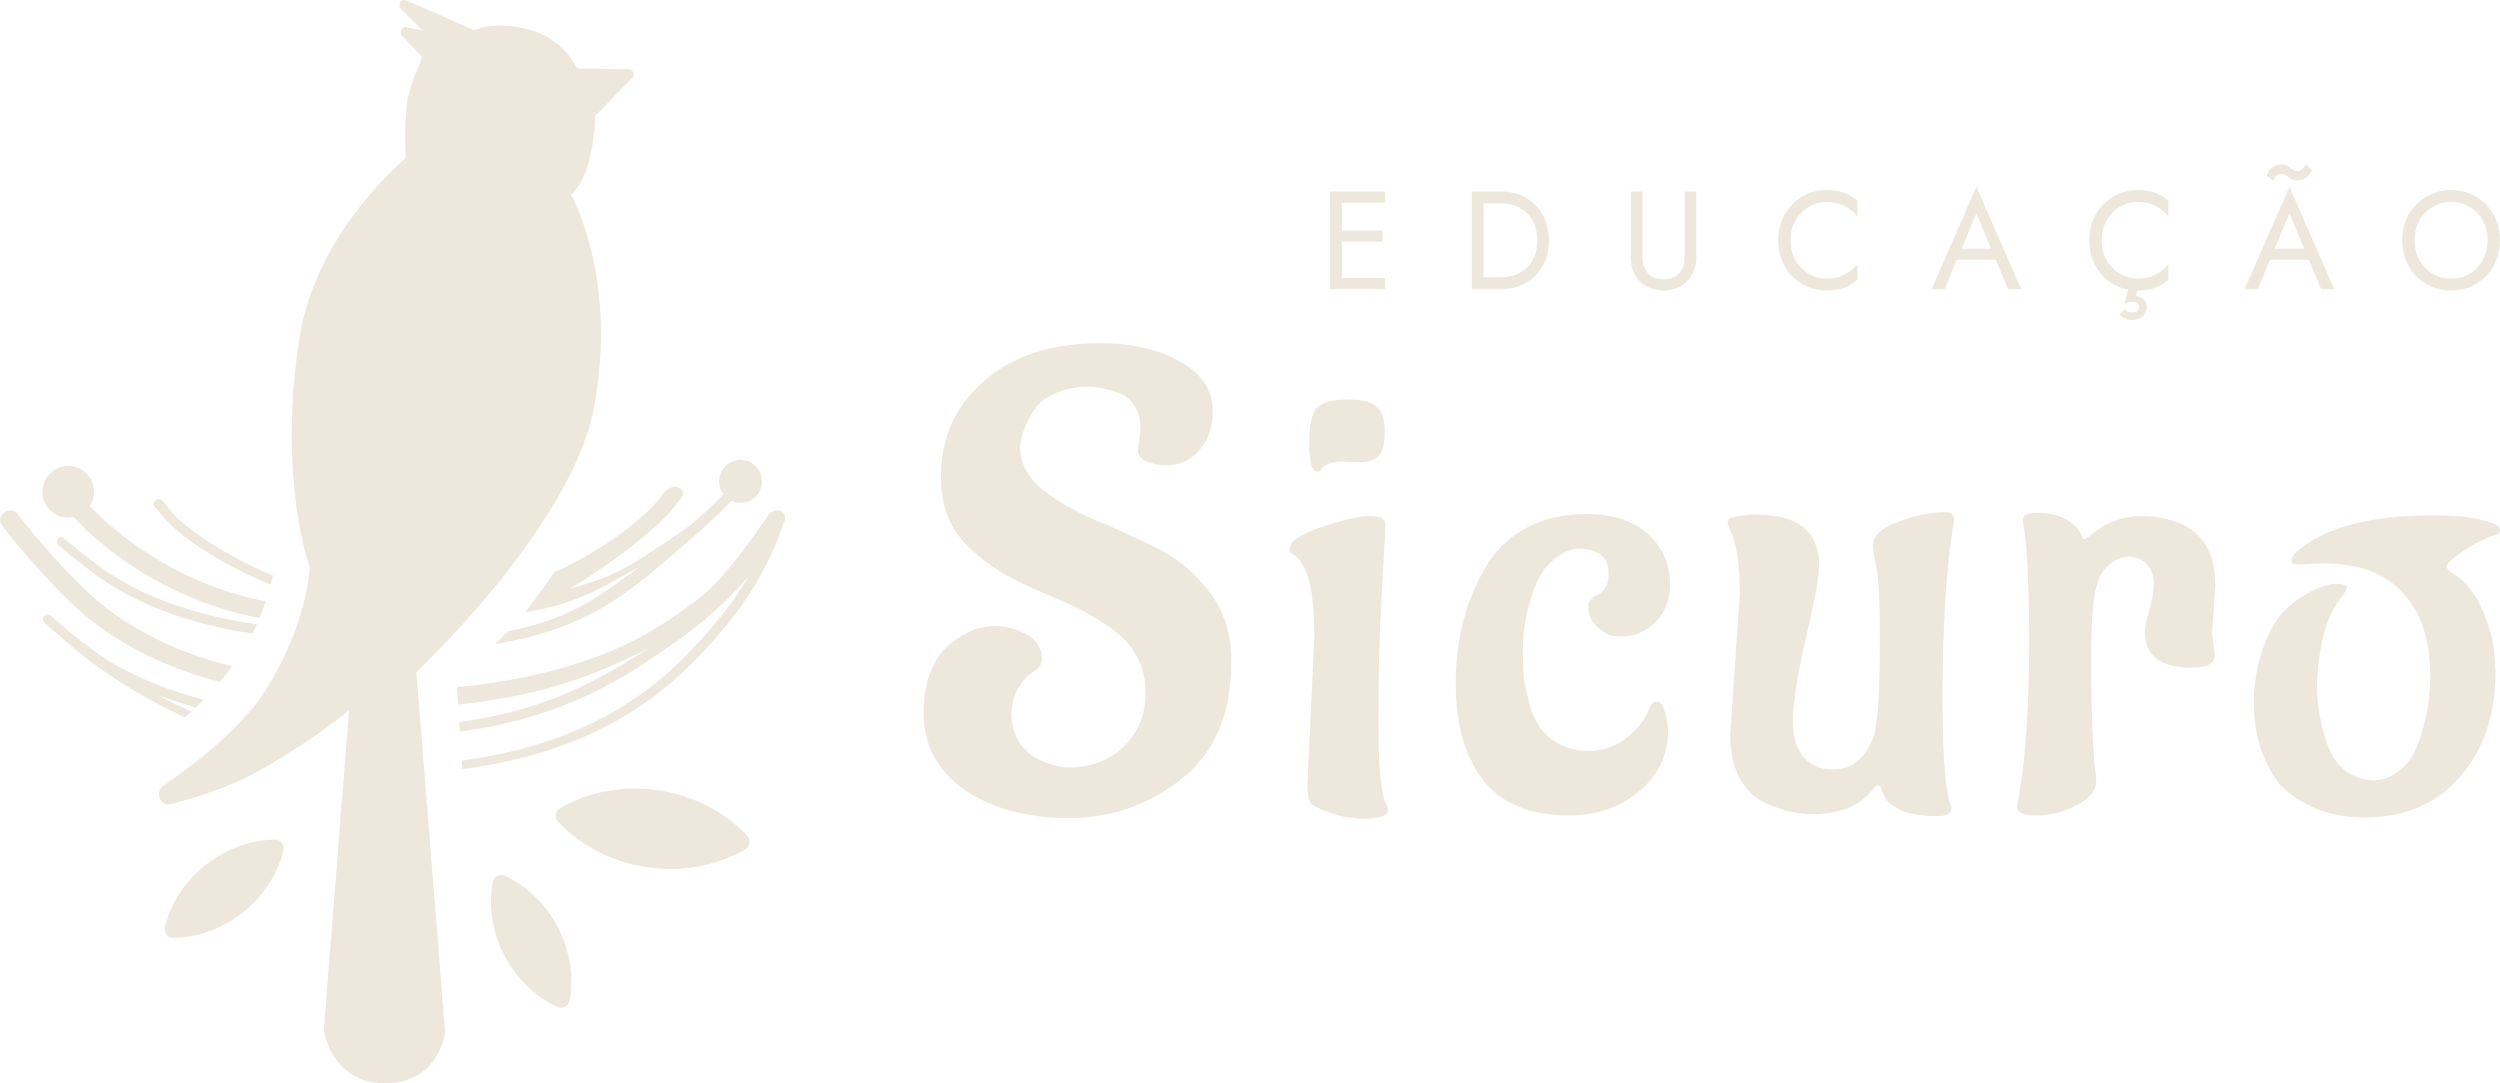 <svg width="600" height="260" viewBox="0 0 600 260" fill="none" xmlns="http://www.w3.org/2000/svg">
<path d="M322.039 69.384V66.707H332.444V69.384H322.039ZM322.039 48.638V45.961H332.444V48.638H322.039ZM322.039 58.007V55.33H331.783V58.007H322.039ZM319.231 45.961H322.039V69.384H319.231V45.961Z" fill="#EEE8DC"/>
<path d="M353.248 45.961H356.056V69.384H353.248V45.961ZM360.185 69.384H356.056V66.54H360.185C361.484 66.54 362.673 66.339 363.752 65.937C364.832 65.513 365.756 64.922 366.527 64.164C367.298 63.383 367.893 62.446 368.311 61.353C368.729 60.26 368.939 59.033 368.939 57.672C368.939 56.312 368.729 55.085 368.311 53.992C367.893 52.899 367.298 51.973 366.527 51.214C365.756 50.434 364.832 49.843 363.752 49.441C362.673 49.017 361.484 48.805 360.185 48.805H356.056V45.961H360.185C362.431 45.961 364.424 46.452 366.164 47.433C367.904 48.415 369.269 49.787 370.26 51.549C371.251 53.289 371.746 55.33 371.746 57.672C371.746 60.015 371.251 62.067 370.26 63.829C369.269 65.569 367.904 66.93 366.164 67.911C364.424 68.893 362.431 69.384 360.185 69.384Z" fill="#EEE8DC"/>
<path d="M391.391 45.961H394.198V61.688C394.198 63.294 394.628 64.588 395.487 65.569C396.345 66.551 397.601 67.041 399.252 67.041C400.904 67.041 402.159 66.551 403.018 65.569C403.877 64.588 404.306 63.294 404.306 61.688V45.961H407.114V61.688C407.114 62.848 406.927 63.918 406.553 64.9C406.2 65.881 405.672 66.729 404.967 67.443C404.284 68.157 403.458 68.715 402.49 69.116C401.521 69.517 400.442 69.718 399.252 69.718C398.063 69.718 396.984 69.517 396.015 69.116C395.046 68.715 394.209 68.157 393.505 67.443C392.822 66.729 392.293 65.881 391.919 64.9C391.567 63.918 391.391 62.848 391.391 61.688V45.961Z" fill="#EEE8DC"/>
<path d="M429.741 57.672C429.741 59.479 430.137 61.074 430.93 62.457C431.745 63.84 432.802 64.922 434.101 65.703C435.4 66.484 436.81 66.874 438.329 66.874C439.43 66.874 440.432 66.729 441.335 66.439C442.26 66.149 443.097 65.748 443.846 65.234C444.594 64.699 445.233 64.086 445.762 63.394V67.142C444.793 68.012 443.736 68.659 442.591 69.082C441.445 69.506 440.025 69.718 438.329 69.718C436.722 69.718 435.213 69.428 433.804 68.848C432.416 68.246 431.194 67.409 430.137 66.339C429.08 65.246 428.254 63.963 427.66 62.491C427.065 61.019 426.768 59.412 426.768 57.672C426.768 55.932 427.065 54.326 427.66 52.854C428.254 51.382 429.08 50.11 430.137 49.039C431.194 47.946 432.416 47.11 433.804 46.53C435.213 45.928 436.722 45.627 438.329 45.627C440.025 45.627 441.445 45.838 442.591 46.262C443.736 46.686 444.793 47.333 445.762 48.203V51.951C445.233 51.259 444.594 50.657 443.846 50.144C443.097 49.608 442.26 49.196 441.335 48.906C440.432 48.616 439.43 48.471 438.329 48.471C436.81 48.471 435.4 48.861 434.101 49.642C432.802 50.422 431.745 51.504 430.93 52.888C430.137 54.248 429.741 55.843 429.741 57.672Z" fill="#EEE8DC"/>
<path d="M469.604 62.357L470.799 59.68H477.875L478.982 62.357H469.604ZM474.332 51.248L470.799 59.68L469.604 62.357L466.735 69.384H463.597L474.332 44.79L485.068 69.384H481.93L478.982 62.357L477.875 59.68L474.332 51.248Z" fill="#EEE8DC"/>
<path d="M504.388 57.672C504.388 59.479 504.785 61.074 505.577 62.457C506.392 63.84 507.449 64.922 508.749 65.703C510.048 66.484 511.457 66.874 512.977 66.874C514.078 66.874 515.08 66.729 515.983 66.439C516.908 66.149 517.745 65.748 518.493 65.234C519.242 64.699 519.881 64.086 520.409 63.394V67.142C519.44 68.012 518.383 68.659 517.238 69.082C516.093 69.506 514.672 69.718 512.977 69.718C511.369 69.718 509.861 69.428 508.451 68.848C507.064 68.246 505.842 67.409 504.785 66.339C503.728 65.246 502.902 63.963 502.307 62.491C501.713 61.019 501.415 59.412 501.415 57.672C501.415 55.932 501.713 54.326 502.307 52.854C502.902 51.382 503.728 50.11 504.785 49.039C505.842 47.946 507.064 47.11 508.451 46.53C509.861 45.928 511.369 45.627 512.977 45.627C514.672 45.627 516.093 45.838 517.238 46.262C518.383 46.686 519.44 47.333 520.409 48.203V51.951C519.881 51.259 519.242 50.657 518.493 50.144C517.745 49.608 516.908 49.196 515.983 48.906C515.08 48.616 514.078 48.471 512.977 48.471C511.457 48.471 510.048 48.861 508.749 49.642C507.449 50.422 506.392 51.504 505.577 52.888C504.785 54.248 504.388 55.843 504.388 57.672ZM510.771 69.525L512.977 69.718L512.547 71.157C512.591 71.157 512.635 71.157 512.679 71.157C512.746 71.157 512.801 71.157 512.845 71.157C513.219 71.157 513.582 71.246 513.935 71.425C514.309 71.626 514.617 71.904 514.86 72.261C515.102 72.618 515.223 73.076 515.223 73.633C515.223 74.302 515.058 74.871 514.728 75.34C514.397 75.808 513.968 76.165 513.439 76.41C512.911 76.656 512.338 76.778 511.722 76.778C511.105 76.778 510.565 76.678 510.103 76.477C509.663 76.299 509.211 75.975 508.749 75.507L509.872 74.169C510.18 74.436 510.455 74.637 510.698 74.771C510.962 74.905 511.303 74.972 511.722 74.972C512.294 74.972 512.713 74.849 512.977 74.604C513.241 74.358 513.373 74.035 513.373 73.633C513.373 73.232 513.241 72.93 512.977 72.73C512.713 72.529 512.294 72.429 511.722 72.429C511.567 72.429 511.292 72.462 510.896 72.529C510.521 72.618 510.158 72.785 509.806 73.031L510.771 69.525Z" fill="#EEE8DC"/>
<path d="M544.799 62.357L545.93 59.68H553.006L554.113 62.357H544.799ZM549.464 51.248L545.93 59.68L544.799 62.357L541.866 69.384H538.728L549.464 44.79L560.199 69.384H557.061L554.113 62.357L553.006 59.68L549.464 51.248ZM544.013 42.214C544.124 41.656 544.355 41.176 544.707 40.775C545.059 40.373 545.478 40.061 545.962 39.838C546.469 39.592 546.964 39.47 547.449 39.47C547.977 39.47 548.407 39.548 548.737 39.704C549.089 39.86 549.387 40.05 549.629 40.273C549.893 40.474 550.168 40.652 550.455 40.808C550.741 40.964 551.104 41.042 551.545 41.042C551.853 41.042 552.15 40.908 552.437 40.641C552.745 40.373 553.064 39.972 553.395 39.436L554.914 40.875C554.738 41.277 554.474 41.667 554.121 42.046C553.791 42.425 553.395 42.738 552.932 42.983C552.47 43.206 551.963 43.318 551.413 43.318C550.818 43.318 550.312 43.184 549.893 42.916C549.475 42.648 549.078 42.392 548.704 42.147C548.352 41.879 547.922 41.745 547.416 41.745C546.975 41.745 546.634 41.857 546.392 42.08C546.149 42.28 545.984 42.515 545.896 42.782C545.808 43.05 545.764 43.273 545.764 43.452L544.013 42.214Z" fill="#EEE8DC"/>
<path d="M579.52 57.672C579.52 59.435 579.894 61.007 580.643 62.39C581.414 63.773 582.46 64.867 583.781 65.669C585.102 66.473 586.6 66.874 588.273 66.874C589.969 66.874 591.467 66.473 592.766 65.669C594.087 64.867 595.122 63.773 595.871 62.39C596.642 61.007 597.027 59.435 597.027 57.672C597.027 55.91 596.642 54.337 595.871 52.954C595.122 51.571 594.087 50.478 592.766 49.675C591.467 48.872 589.969 48.471 588.273 48.471C586.6 48.471 585.102 48.872 583.781 49.675C582.46 50.478 581.414 51.571 580.643 52.954C579.894 54.337 579.52 55.91 579.52 57.672ZM576.547 57.672C576.547 55.955 576.833 54.371 577.406 52.921C578 51.449 578.826 50.177 579.883 49.106C580.94 48.013 582.184 47.166 583.616 46.563C585.047 45.939 586.6 45.627 588.273 45.627C589.969 45.627 591.522 45.939 592.931 46.563C594.362 47.166 595.607 48.013 596.664 49.106C597.721 50.177 598.536 51.449 599.108 52.921C599.703 54.371 600 55.955 600 57.672C600 59.368 599.703 60.952 599.108 62.424C598.536 63.896 597.721 65.179 596.664 66.272C595.607 67.343 594.362 68.19 592.931 68.815C591.522 69.417 589.969 69.718 588.273 69.718C586.6 69.718 585.047 69.417 583.616 68.815C582.184 68.19 580.94 67.343 579.883 66.272C578.826 65.179 578 63.896 577.406 62.424C576.833 60.952 576.547 59.368 576.547 57.672Z" fill="#EEE8DC"/>
<path fill-rule="evenodd" clip-rule="evenodd" d="M97.496 0.098C96.227 -0.429 95.352 1.299 96.28 2.224L101.469 7.392L97.59 6.517C96.345 6.236 95.626 7.958 96.644 8.781L101.343 13.708C101.343 13.708 98.173 20.925 97.708 24.533C97.242 28.142 97.182 31.594 97.237 34.14C97.265 35.415 97.326 37.194 97.326 37.194L97.377 37.982C95.3 39.716 75.553 56.782 71.806 81.444C66.624 115.552 74.336 136.137 74.336 136.137C74.336 136.137 73.865 149.741 63.725 165.669C58.094 174.513 47.564 182.831 39.31 188.48C37 190.06 38.411 193.682 41.119 192.974C47.747 191.241 55.675 188.64 62.182 184.968C76.204 177.055 83.781 170.43 83.781 170.43L77.7 247.355C77.7 247.355 79.6 260.084 92.5 260C105.4 259.916 106.838 247.784 106.838 247.784L99.927 161.318C99.927 161.318 137.355 126.257 142.616 97.603C148.35 66.378 137.029 46.724 137.029 46.724L137.023 46.719C137.076 46.714 137.104 46.71 137.104 46.71C137.104 46.71 140.236 44.033 141.61 37.658C142.984 31.283 142.847 27.811 142.847 27.811L152.016 18.411C152.413 17.479 151.667 16.443 150.723 16.615L138.497 16.443C138.497 16.443 135.639 9.558 127.25 7.188C118.862 4.819 113.741 7.257 113.741 7.257C113.741 7.257 100.858 1.491 97.496 0.098Z" fill="#EEE8DC"/>
<path d="M39.559 222.574C39.248 223.875 40.235 225.114 41.572 225.102C53.769 224.994 65.193 215.901 68.032 204.041C68.343 202.741 67.356 201.501 66.019 201.513C53.822 201.622 42.398 210.714 39.559 222.574Z" fill="#EEE8DC"/>
<path d="M136.688 240.192C136.442 241.506 135.035 242.235 133.819 241.68C122.725 236.608 116.003 223.649 118.248 211.662C118.494 210.348 119.901 209.618 121.117 210.174C132.21 215.246 138.933 228.205 136.688 240.192Z" fill="#EEE8DC"/>
<path d="M178.897 203.821C180.041 203.152 180.271 201.602 179.369 200.63C168.188 188.572 148.601 185.674 134.406 193.977C133.262 194.646 133.032 196.196 133.934 197.169C145.115 209.226 164.702 212.124 178.897 203.821Z" fill="#EEE8DC"/>
<path d="M22.559 117.652C22.648 119.056 22.263 120.38 21.541 121.468C22.308 122.242 23.233 123.165 23.835 123.735C26.215 125.985 29.748 129.011 34.348 132.094C41.651 136.989 51.572 141.984 63.763 144.297C63.331 145.603 62.842 146.952 62.287 148.314C49.29 145.883 38.812 140.586 31.201 135.484C26.413 132.274 22.732 129.123 20.244 126.77L17.834 124.278C17.78 124.222 17.731 124.164 17.688 124.103C17.39 124.167 17.083 124.21 16.77 124.23C13.354 124.449 10.409 121.858 10.19 118.443C9.971 115.028 12.563 112.083 15.979 111.865C19.394 111.646 22.34 114.237 22.559 117.652Z" fill="#EEE8DC"/>
<path d="M121.984 151.476C138.179 148.297 144.698 142.263 153.739 135.907C145.029 140.468 139.634 144.75 126.023 146.922C127.838 144.752 131.861 138.909 133.175 137.222C133.175 137.222 133.175 137.222 135.32 136.312C142.572 132.712 148.444 128.758 152.724 125.154C155.834 122.535 157.996 120.193 159.275 118.374C159.992 117.354 161.343 116.649 162.519 116.881C163.695 117.114 164.269 118.197 163.608 119.24C161.981 121.812 159.198 124.806 155.571 127.86C150.917 131.779 149.609 132.78 142.248 137.853C140.21 139.257 136.692 141.291 136.692 141.291C148.942 138.062 153.183 134.376 160.366 129.735C162.664 128.25 164.712 126.781 166.515 125.387C169.124 123.056 171.646 120.702 173.628 118.649C173.035 117.87 172.657 116.912 172.59 115.862C172.408 113.02 174.565 110.569 177.407 110.387C180.249 110.205 182.701 112.362 182.883 115.203C183.064 118.045 180.908 120.496 178.066 120.678C177.186 120.734 176.343 120.566 175.594 120.223C171.749 124.249 165.825 129.434 161.095 133.434C150.895 142.058 141.195 150.928 118.81 154.571C119.917 153.539 121.01 152.482 121.984 151.476Z" fill="#EEE8DC"/>
<path d="M61.643 149.833C43.256 147.196 30.871 141.425 22.318 134.772C16.463 130.217 15.47 129.329 15.47 129.329C15.164 128.877 14.591 128.703 14.175 128.99C13.697 129.32 13.514 130.219 13.866 130.738C13.866 130.738 15.179 131.969 21.215 136.665C29.988 143.489 42.449 149.312 60.593 152.074C60.964 151.329 61.314 150.581 61.643 149.833Z" fill="#EEE8DC"/>
<path d="M55.736 159.867C40.996 156.321 30.478 150.193 23.073 143.915C17.41 139.114 8.007 128.524 4.254 123.323C3.609 122.429 2.261 122.221 1.171 122.899C0.082 123.576 -0.339 124.884 0.302 125.781C4.173 131.197 13.861 142.144 19.856 147.227C27.471 153.683 38.113 159.901 52.764 163.634C53.746 162.466 54.744 161.209 55.736 159.867Z" fill="#EEE8DC"/>
<path fill-rule="evenodd" clip-rule="evenodd" d="M110.212 173.303C131.675 170.4 144.064 162.877 155.833 155.546C143.97 161.369 131.737 166.837 109.941 169.076L109.676 164.929C142.375 161.635 157.614 151.639 168.597 142.911C173.727 138.834 181.068 128.551 184.358 123.66C185.057 122.62 186.435 122.172 187.462 122.666C188.49 123.16 188.778 124.412 188.078 125.452C188.045 125.501 188.012 125.551 187.978 125.601C187.92 125.791 187.856 125.996 187.786 126.217C187.341 127.608 186.631 129.598 185.568 132.013C183.441 136.842 179.896 143.379 174.219 150.225C162.86 163.925 146.841 179.368 112.723 184.348C112.125 184.436 111.528 184.517 110.934 184.594L110.804 182.557C111.186 182.506 111.568 182.452 111.952 182.396C145.472 177.503 161.098 162.341 172.234 148.911C175.284 145.232 177.706 141.646 179.615 138.377C179.055 139.038 178.413 139.77 177.688 140.56C174.379 144.166 169.327 149 162.332 153.952C150.048 162.649 135.665 172.199 110.358 175.596L110.212 173.303ZM181.923 134.044C181.957 133.998 181.992 133.953 182.027 133.907L181.987 133.986L181.949 134.063L181.923 134.044Z" fill="#EEE8DC"/>
<path d="M48.873 167.931C40.497 165.757 33.735 162.887 28.376 159.942C22.6 156.767 15.539 150.833 12.272 147.809C11.832 147.402 11.157 147.392 10.712 147.791C10.219 148.234 10.204 149 10.692 149.449C11.814 150.481 13.342 151.819 15.096 153.267C15.094 153.268 15.093 153.269 15.093 153.269L15.092 153.269L15.101 153.278C15.107 153.283 15.114 153.291 15.124 153.3C15.144 153.319 15.173 153.347 15.211 153.382C15.287 153.453 15.398 153.556 15.544 153.689C15.835 153.954 16.266 154.34 16.831 154.825C17.96 155.795 19.625 157.167 21.786 158.785C26.106 162.022 32.414 166.253 40.377 170.243C41.674 170.892 43.015 171.536 44.399 172.168C44.865 171.762 45.382 171.302 45.938 170.789C44.331 170.068 42.781 169.329 41.29 168.582C40.134 168.003 39.014 167.419 37.931 166.834C40.719 167.899 43.738 168.897 47 169.79C47.593 169.221 48.221 168.601 48.873 167.931Z" fill="#EEE8DC"/>
<path d="M65.499 138.119C61.805 136.641 58.563 135.003 55.652 133.372C47.148 128.609 42.833 125.01 40.553 122.087C39.846 121.179 39.301 120.481 38.867 120.068C38.465 119.686 37.763 119.732 37.298 120.171C36.833 120.61 36.782 121.275 37.184 121.657C37.464 121.923 37.879 122.458 38.451 123.196C40.613 125.984 45.343 130.336 54.235 135.169C57.494 136.941 60.986 138.727 64.948 140.319C65.152 139.553 65.335 138.817 65.499 138.119Z" fill="#EEE8DC"/>
<path d="M273.109 108.013L273.723 103.251C273.723 98.541 271.88 95.52 268.196 94.189C265.33 93.268 263.13 92.807 261.594 92.807H261.441C258.37 92.807 255.709 93.319 253.458 94.343C251.206 95.264 249.568 96.442 248.545 97.876C246.396 100.845 245.167 103.968 244.86 107.245C244.86 111.136 246.6 114.515 250.08 117.382C253.56 120.147 257.756 122.604 262.669 124.755C267.684 126.802 272.648 129.055 277.561 131.513C282.576 133.97 286.823 137.503 290.303 142.111C293.783 146.719 295.523 152.248 295.523 158.699C295.523 171.294 291.531 180.714 283.548 186.96C275.667 193.207 266.661 196.33 256.528 196.33C246.498 196.33 238.156 194.077 231.504 189.571C224.953 184.964 221.678 178.82 221.678 171.14V170.987C221.678 167.198 222.241 163.921 223.367 161.156C224.595 158.289 226.028 156.19 227.666 154.859C231.043 152.094 234.114 150.61 236.877 150.405L238.719 150.251C241.585 150.251 244.195 150.968 246.549 152.402C248.903 153.733 250.08 155.627 250.08 158.085C250.08 159.313 249.415 160.337 248.084 161.156C246.754 161.976 245.577 163.204 244.553 164.843C243.632 166.481 243.12 167.863 243.018 168.99L242.711 170.679C242.711 176.926 245.577 181.073 251.308 183.12C253.355 183.837 254.993 184.196 256.221 184.196C261.85 184.196 266.354 182.506 269.731 179.127C273.211 175.748 274.951 171.447 274.951 166.225C274.951 159.979 272.29 154.91 266.968 151.019C262.976 148.152 258.626 145.746 253.918 143.8C249.312 141.855 246.191 140.472 244.553 139.653C242.916 138.834 241.176 137.861 239.333 136.735C237.491 135.609 235.444 134.021 233.193 131.973C228.28 127.673 225.823 121.887 225.823 114.617C225.823 107.245 227.819 101.05 231.811 96.032C238.975 86.919 249.722 82.362 264.051 82.362C271.624 82.362 278.021 83.847 283.241 86.817C288.461 89.684 291.071 93.677 291.071 98.797C291.071 102.483 289.996 105.555 287.847 108.013C285.8 110.47 283.139 111.699 279.864 111.699C278.328 111.699 276.793 111.392 275.258 110.777C273.825 110.163 273.109 109.241 273.109 108.013Z" fill="#EEE8DC"/>
<path d="M326.038 110.931L322.353 110.777C319.59 110.777 317.799 111.443 316.98 112.774C316.775 113.081 316.52 113.235 316.213 113.235C314.882 113.235 314.217 110.982 314.217 106.477C314.217 101.869 314.882 98.951 316.213 97.722C317.645 96.493 320.051 95.879 323.428 95.879C326.908 95.879 329.262 96.493 330.49 97.722C331.718 98.848 332.332 100.794 332.332 103.558C332.332 106.323 331.872 108.269 330.951 109.395C330.03 110.419 328.392 110.931 326.038 110.931ZM313.756 188.496L315.445 152.709C315.445 144.21 314.473 138.424 312.528 135.353C311.914 134.329 311.198 133.561 310.379 133.049C309.765 132.844 309.458 132.434 309.458 131.82C309.458 129.977 312.067 128.185 317.287 126.444C322.507 124.703 326.294 123.833 328.648 123.833C331.104 123.833 332.384 124.447 332.486 125.676C332.486 127.724 332.179 133.561 331.565 143.186C331.053 152.709 330.797 162.744 330.797 173.29C330.797 183.837 331.411 190.391 332.64 192.951C332.947 193.463 333.1 193.975 333.1 194.486C333.1 195.818 331.155 196.483 327.266 196.483C323.377 196.483 319.385 195.459 315.291 193.411C314.268 192.899 313.756 191.261 313.756 188.496Z" fill="#EEE8DC"/>
<path d="M400.337 175.441C400.337 181.277 397.983 186.141 393.275 190.032C388.669 193.821 383.143 195.715 376.695 195.715C367.279 195.715 360.37 192.899 355.969 187.268C351.568 181.533 349.368 173.802 349.368 164.075C349.368 153.733 351.67 144.568 356.276 136.581C358.528 132.485 361.752 129.26 365.948 126.905C370.144 124.55 375.057 123.372 380.686 123.372C389.181 123.372 395.169 126.239 398.648 131.973C400.081 134.329 400.798 137.093 400.798 140.268C400.798 145.183 398.751 148.869 394.657 151.326C393.019 152.248 391.484 152.709 390.051 152.709C388.721 152.709 387.595 152.658 386.674 152.555C385.855 152.35 384.729 151.634 383.296 150.405C381.863 149.176 381.147 147.487 381.147 145.336C381.249 144.21 382.119 143.288 383.757 142.572C385.292 141.65 386.06 140.012 386.06 137.656C386.06 133.663 383.603 131.666 378.69 131.666C377.462 131.666 375.978 132.229 374.238 133.356C372.601 134.38 371.219 135.762 370.093 137.503C368.967 139.141 367.893 141.804 366.869 145.49C365.948 149.074 365.487 152.555 365.487 155.934C365.487 159.211 365.59 161.72 365.795 163.46C366.102 165.099 366.664 167.403 367.483 170.372C368.404 173.239 370.042 175.594 372.396 177.437C374.852 179.281 377.872 180.202 381.454 180.202C385.753 180.202 389.539 178.41 392.815 174.826C394.145 173.393 395.22 171.652 396.039 169.604C396.448 168.785 396.96 168.375 397.574 168.375C398.495 168.375 399.16 169.246 399.57 170.987C400.081 172.625 400.337 174.11 400.337 175.441Z" fill="#EEE8DC"/>
<path d="M468.98 124.755C467.138 135.813 466.217 149.893 466.217 166.993C466.217 179.588 466.728 187.882 467.752 191.875L468.366 193.872C468.366 195.203 467.24 195.869 464.988 195.869C457.108 195.869 452.604 193.667 451.478 189.264C451.376 188.752 451.12 188.496 450.711 188.496C450.404 188.496 450.097 188.701 449.79 189.111C446.617 193.309 441.704 195.408 435.051 195.408C431.367 195.408 427.529 194.487 423.537 192.643C421.081 191.517 419.085 189.571 417.55 186.807C416.015 183.94 415.247 180.458 415.247 176.362L417.55 142.725C417.55 135.66 416.833 130.642 415.4 127.673C414.889 126.546 414.633 125.83 414.633 125.523C414.633 124.908 414.889 124.499 415.4 124.294C417.038 123.782 419.136 123.526 421.695 123.526C431.623 123.526 436.587 127.622 436.587 135.813C436.587 138.373 435.512 144.21 433.363 153.323C431.316 162.436 430.292 168.939 430.292 172.83C430.292 176.618 431.111 179.537 432.749 181.585C434.489 183.632 436.843 184.656 439.811 184.656C442.881 184.656 445.286 183.581 447.026 181.431C448.766 179.281 449.79 177.13 450.097 174.98L450.557 171.754C450.967 168.171 451.171 161.873 451.171 152.862C451.171 143.851 450.864 138.168 450.25 135.813C449.738 133.356 449.483 131.82 449.483 131.206C449.483 128.646 451.53 126.649 455.624 125.215C459.717 123.679 463.402 122.911 466.677 122.911C468.212 122.911 468.98 123.526 468.98 124.755Z" fill="#EEE8DC"/>
<path d="M530.903 151.941L531.517 157.317C531.517 159.262 529.674 160.235 525.99 160.235C518.518 160.235 514.783 157.419 514.783 151.787C514.783 150.456 515.141 148.613 515.857 146.258C516.574 143.903 516.932 141.855 516.932 140.114C516.932 138.373 516.42 136.888 515.397 135.66C514.373 134.329 512.889 133.663 510.945 133.663C509 133.663 507.311 134.38 505.878 135.813C504.548 137.144 503.729 138.527 503.422 139.96L502.808 142.111C502.194 145.285 501.887 150.61 501.887 158.085C501.887 165.457 501.989 171.294 502.194 175.594C502.399 179.793 502.603 182.711 502.808 184.349C503.013 185.885 503.115 186.807 503.115 187.114C503.115 189.674 501.529 191.722 498.356 193.258C495.183 194.896 492.01 195.715 488.837 195.715C485.665 195.715 484.078 195.05 484.078 193.719L484.846 188.957C486.279 180.049 486.995 168.427 486.995 154.091C486.995 139.756 486.483 130.028 485.46 124.908C485.46 123.679 486.534 123.065 488.684 123.065C494.211 123.065 497.895 124.959 499.737 128.748C499.84 129.158 499.993 129.362 500.198 129.362C500.505 129.362 501.222 128.902 502.347 127.98C505.725 125.215 509.716 123.833 514.322 123.833C517.188 123.833 520.054 124.396 522.919 125.523C528.753 127.878 531.67 132.793 531.67 140.268L530.903 151.941Z" fill="#EEE8DC"/>
<path d="M557.474 135.199C554.813 135.301 552.868 135.404 551.64 135.506C550.514 135.506 549.951 135.199 549.951 134.585C549.951 133.97 550.259 133.356 550.873 132.741C557.423 126.7 568.477 123.679 584.034 123.679C589.356 123.679 593.552 124.14 596.622 125.062L598.158 125.523C599.386 126.034 600 126.598 600 127.212C600 127.724 599.642 128.134 598.925 128.441C596.162 129.26 593.501 130.591 590.942 132.434C588.383 134.175 587.104 135.404 587.104 136.121L588.025 137.196C591.3 139.039 593.808 141.957 595.548 145.951C597.39 149.944 598.414 153.477 598.618 156.549L598.925 161.31C598.925 171.447 596.111 179.793 590.482 186.346C584.852 192.899 577.176 196.176 567.453 196.176C562.54 196.176 558.293 195.306 554.711 193.565C551.128 191.824 548.467 189.879 546.727 187.728C545.09 185.476 543.759 182.967 542.736 180.202C541.508 176.414 540.894 172.522 540.894 168.529C540.894 164.433 541.559 160.337 542.889 156.241C544.322 152.146 545.909 149.125 547.649 147.179C549.491 145.234 551.538 143.647 553.79 142.418C556.655 140.882 558.958 140.114 560.698 140.114C562.438 140.114 563.308 140.472 563.308 141.189L562.387 142.725C560.135 145.387 558.498 148.869 557.474 153.17C556.553 157.47 556.092 161.31 556.092 164.689C556.092 167.966 556.502 171.242 557.321 174.519C558.139 177.796 559.061 180.253 560.084 181.892C561.107 183.428 562.284 184.605 563.615 185.424C565.56 186.653 567.607 187.268 569.756 187.268C571.905 187.268 574.003 186.448 576.05 184.81C578.097 183.069 579.581 180.817 580.503 178.052C582.345 172.932 583.266 167.659 583.266 162.232C583.266 153.63 581.065 146.975 576.664 142.264C572.366 137.554 565.969 135.199 557.474 135.199Z" fill="#EEE8DC"/>
</svg>
